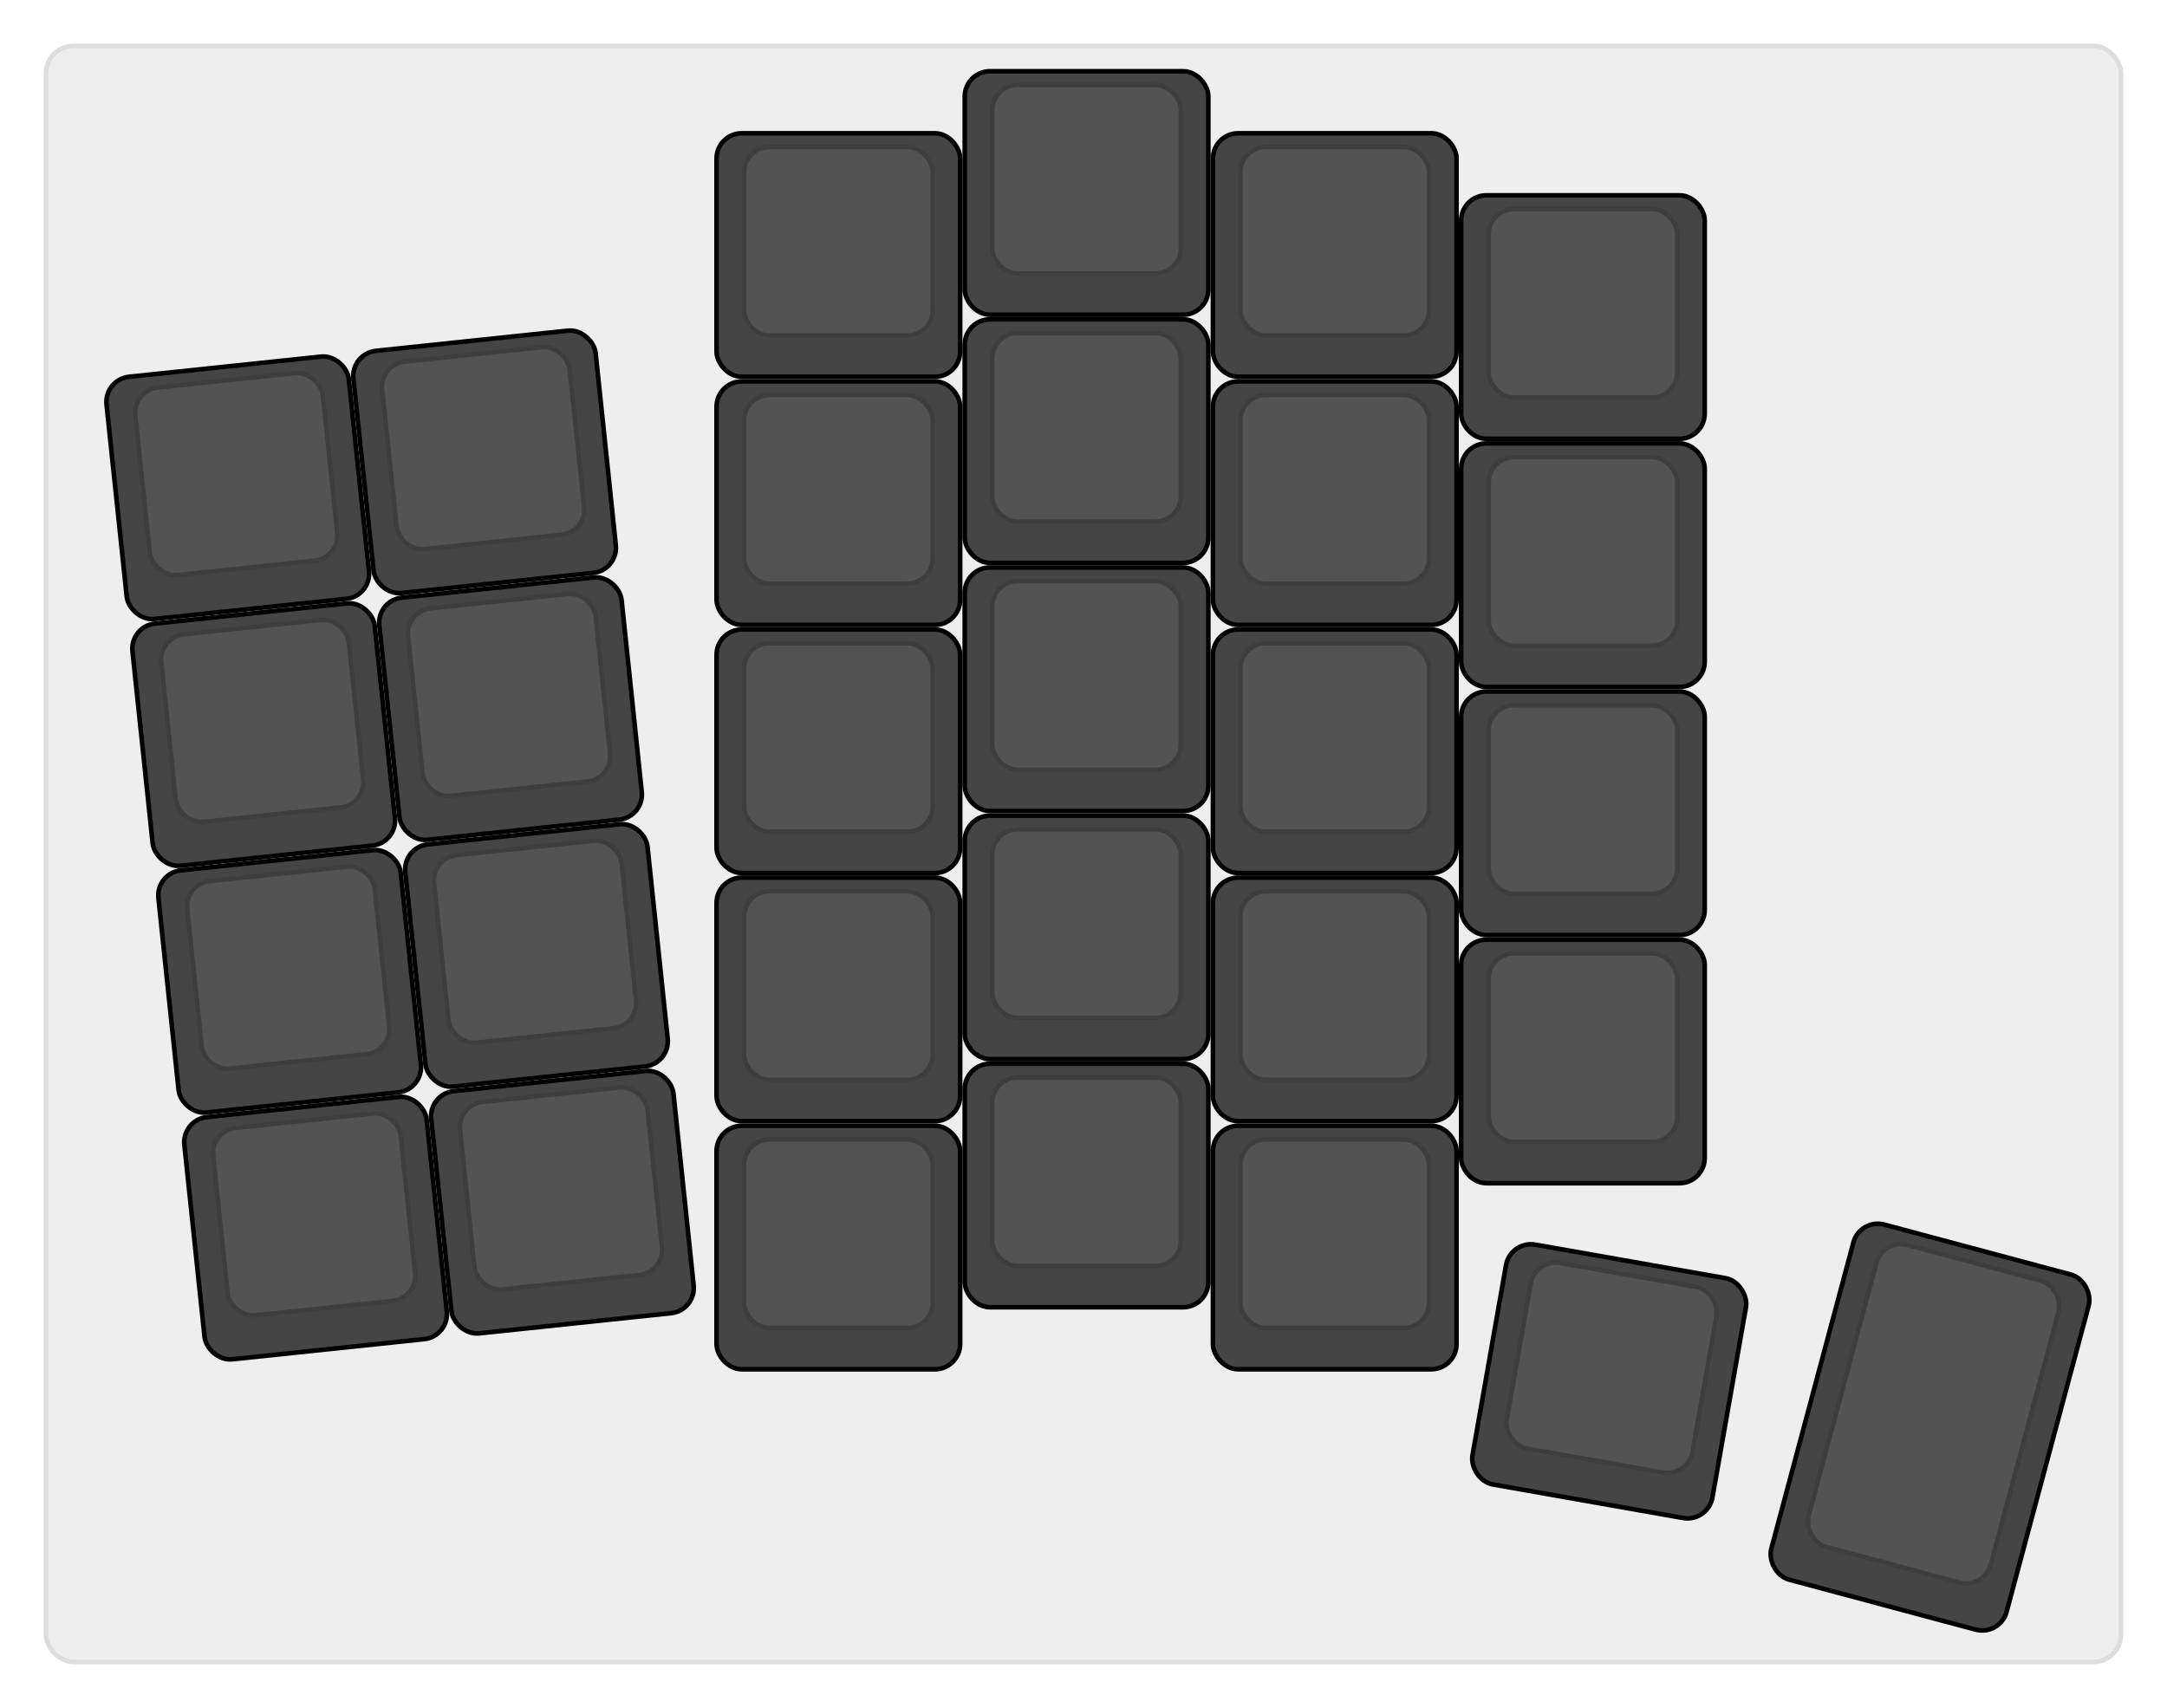 
  <svg width='471.477px'
       height='371.69px'
       viewBox='0 0 471.477 371.69'
       xmlns='http://www.w3.org/2000/svg'
       xmlns:xlink="http://www.w3.org/1999/xlink">

    <style type='text/css'>
    .keycap .border { stroke: black; stroke-width: 2; }
    .keycap .inner.border { stroke: rgba(0,0,0,.1); }
    </style>
    <defs>
      <linearGradient id="DCS">
        <stop offset="0%" stop-color="black" stop-opacity="0"/>
        <stop offset="40%" stop-color="black" stop-opacity="0.1"/>
        <stop offset="60%" stop-color="black" stop-opacity="0.1"/>
        <stop offset="100%" stop-color="black" stop-opacity="0"/>
      </linearGradient>
      <linearGradient id="SPACE" x1="0%" x2="0%" y1="0%" y2="100%">
        <stop offset="0%" stop-color="black" stop-opacity="0.1"/>
        <stop offset="20%" stop-color="black" stop-opacity="0.0"/>
        <stop offset="40%" stop-color="black" stop-opacity="0.0"/>
        <stop offset="100%" stop-color="black" stop-opacity="0.1"/>
      </linearGradient>
      <radialGradient id="DSA">
        <stop offset="0%" stop-color="black" stop-opacity="0.1"/>
        <stop offset="10%" stop-color="black" stop-opacity="0.1"/>
        <stop offset="100%" stop-color="black" stop-opacity="0"/>
      </radialGradient>
      <radialGradient id="SA" xlink:href="#DSA" />
    </defs>

    <g transform='translate(10,10)'>
      <rect width="451.477" height="351.69"
            stroke="#ddd" stroke-width="1" fill="#eeeeee" rx="6"/>
      <g transform='translate(5,5)'>
        
  <g class='  keycap'
  >

  
    <!-- Outer Border -->
    <rect x="195.4" y="1"
          width="52" height="52"
          rx="5" fill="#454545" class="outer border"/>
    
    <!-- Outer Fill -->
    <rect x="195.4" y="1"
          width="52" height="52"
          rx="5" fill="#454545"/>
    

    
      <!-- Inner Border -->
      <rect x="201.4" y="4"
            width="40" height="40"
            rx="5" fill="#535353" class="inner border"/>
      
      <!-- Inner Fill -->
      <rect x="201.4" y="4"
            width="40" height="40"
            rx="5" fill="#535353"/>
      
      

     
   
  </g>

  <g class='  keycap'
  >

  
    <!-- Outer Border -->
    <rect x="141.4" y="14.5"
          width="52" height="52"
          rx="5" fill="#454545" class="outer border"/>
    
    <!-- Outer Fill -->
    <rect x="141.4" y="14.5"
          width="52" height="52"
          rx="5" fill="#454545"/>
    

    
      <!-- Inner Border -->
      <rect x="147.4" y="17.5"
            width="40" height="40"
            rx="5" fill="#535353" class="inner border"/>
      
      <!-- Inner Fill -->
      <rect x="147.4" y="17.5"
            width="40" height="40"
            rx="5" fill="#535353"/>
      
      

     
   
  </g>

  <g class='  keycap'
  >

  
    <!-- Outer Border -->
    <rect x="249.4" y="14.5"
          width="52" height="52"
          rx="5" fill="#454545" class="outer border"/>
    
    <!-- Outer Fill -->
    <rect x="249.4" y="14.5"
          width="52" height="52"
          rx="5" fill="#454545"/>
    

    
      <!-- Inner Border -->
      <rect x="255.4" y="17.5"
            width="40" height="40"
            rx="5" fill="#535353" class="inner border"/>
      
      <!-- Inner Fill -->
      <rect x="255.4" y="17.5"
            width="40" height="40"
            rx="5" fill="#535353"/>
      
      

     
   
  </g>

  <g class='  keycap'
  >

  
    <!-- Outer Border -->
    <rect x="303.4" y="28"
          width="52" height="52"
          rx="5" fill="#454545" class="outer border"/>
    
    <!-- Outer Fill -->
    <rect x="303.4" y="28"
          width="52" height="52"
          rx="5" fill="#454545"/>
    

    
      <!-- Inner Border -->
      <rect x="309.4" y="31"
            width="40" height="40"
            rx="5" fill="#535353" class="inner border"/>
      
      <!-- Inner Fill -->
      <rect x="309.4" y="31"
            width="40" height="40"
            rx="5" fill="#535353"/>
      
      

     
   
  </g>

  <g class='  keycap'
  >

  
    <!-- Outer Border -->
    <rect x="195.4" y="55"
          width="52" height="52"
          rx="5" fill="#454545" class="outer border"/>
    
    <!-- Outer Fill -->
    <rect x="195.4" y="55"
          width="52" height="52"
          rx="5" fill="#454545"/>
    

    
      <!-- Inner Border -->
      <rect x="201.4" y="58"
            width="40" height="40"
            rx="5" fill="#535353" class="inner border"/>
      
      <!-- Inner Fill -->
      <rect x="201.4" y="58"
            width="40" height="40"
            rx="5" fill="#535353"/>
      
      

     
   
  </g>

  <g class='  keycap'
  >

  
    <!-- Outer Border -->
    <rect x="141.4" y="68.5"
          width="52" height="52"
          rx="5" fill="#454545" class="outer border"/>
    
    <!-- Outer Fill -->
    <rect x="141.4" y="68.5"
          width="52" height="52"
          rx="5" fill="#454545"/>
    

    
      <!-- Inner Border -->
      <rect x="147.4" y="71.5"
            width="40" height="40"
            rx="5" fill="#535353" class="inner border"/>
      
      <!-- Inner Fill -->
      <rect x="147.4" y="71.5"
            width="40" height="40"
            rx="5" fill="#535353"/>
      
      

     
   
  </g>

  <g class='  keycap'
  >

  
    <!-- Outer Border -->
    <rect x="249.4" y="68.5"
          width="52" height="52"
          rx="5" fill="#454545" class="outer border"/>
    
    <!-- Outer Fill -->
    <rect x="249.4" y="68.5"
          width="52" height="52"
          rx="5" fill="#454545"/>
    

    
      <!-- Inner Border -->
      <rect x="255.4" y="71.5"
            width="40" height="40"
            rx="5" fill="#535353" class="inner border"/>
      
      <!-- Inner Fill -->
      <rect x="255.4" y="71.5"
            width="40" height="40"
            rx="5" fill="#535353"/>
      
      

     
   
  </g>

  <g class='  keycap'
  >

  
    <!-- Outer Border -->
    <rect x="303.4" y="82"
          width="52" height="52"
          rx="5" fill="#454545" class="outer border"/>
    
    <!-- Outer Fill -->
    <rect x="303.4" y="82"
          width="52" height="52"
          rx="5" fill="#454545"/>
    

    
      <!-- Inner Border -->
      <rect x="309.4" y="85"
            width="40" height="40"
            rx="5" fill="#535353" class="inner border"/>
      
      <!-- Inner Fill -->
      <rect x="309.4" y="85"
            width="40" height="40"
            rx="5" fill="#535353"/>
      
      

     
   
  </g>

  <g class='  keycap'
  >

  
    <!-- Outer Border -->
    <rect x="195.4" y="109"
          width="52" height="52"
          rx="5" fill="#454545" class="outer border"/>
    
    <!-- Outer Fill -->
    <rect x="195.4" y="109"
          width="52" height="52"
          rx="5" fill="#454545"/>
    

    
      <!-- Inner Border -->
      <rect x="201.4" y="112"
            width="40" height="40"
            rx="5" fill="#535353" class="inner border"/>
      
      <!-- Inner Fill -->
      <rect x="201.4" y="112"
            width="40" height="40"
            rx="5" fill="#535353"/>
      
      

     
   
  </g>

  <g class='  keycap'
  >

  
    <!-- Outer Border -->
    <rect x="141.4" y="122.5"
          width="52" height="52"
          rx="5" fill="#454545" class="outer border"/>
    
    <!-- Outer Fill -->
    <rect x="141.4" y="122.5"
          width="52" height="52"
          rx="5" fill="#454545"/>
    

    
      <!-- Inner Border -->
      <rect x="147.4" y="125.5"
            width="40" height="40"
            rx="5" fill="#535353" class="inner border"/>
      
      <!-- Inner Fill -->
      <rect x="147.4" y="125.5"
            width="40" height="40"
            rx="5" fill="#535353"/>
      
      

     
   
  </g>

  <g class='  keycap'
  >

  
    <!-- Outer Border -->
    <rect x="249.4" y="122.5"
          width="52" height="52"
          rx="5" fill="#454545" class="outer border"/>
    
    <!-- Outer Fill -->
    <rect x="249.4" y="122.5"
          width="52" height="52"
          rx="5" fill="#454545"/>
    

    
      <!-- Inner Border -->
      <rect x="255.4" y="125.5"
            width="40" height="40"
            rx="5" fill="#535353" class="inner border"/>
      
      <!-- Inner Fill -->
      <rect x="255.4" y="125.5"
            width="40" height="40"
            rx="5" fill="#535353"/>
      
      

     
   
  </g>

  <g class='  keycap'
  >

  
    <!-- Outer Border -->
    <rect x="303.4" y="136"
          width="52" height="52"
          rx="5" fill="#454545" class="outer border"/>
    
    <!-- Outer Fill -->
    <rect x="303.4" y="136"
          width="52" height="52"
          rx="5" fill="#454545"/>
    

    
      <!-- Inner Border -->
      <rect x="309.4" y="139"
            width="40" height="40"
            rx="5" fill="#535353" class="inner border"/>
      
      <!-- Inner Fill -->
      <rect x="309.4" y="139"
            width="40" height="40"
            rx="5" fill="#535353"/>
      
      

     
   
  </g>

  <g class='  keycap'
  >

  
    <!-- Outer Border -->
    <rect x="195.4" y="163"
          width="52" height="52"
          rx="5" fill="#454545" class="outer border"/>
    
    <!-- Outer Fill -->
    <rect x="195.4" y="163"
          width="52" height="52"
          rx="5" fill="#454545"/>
    

    
      <!-- Inner Border -->
      <rect x="201.4" y="166"
            width="40" height="40"
            rx="5" fill="#535353" class="inner border"/>
      
      <!-- Inner Fill -->
      <rect x="201.4" y="166"
            width="40" height="40"
            rx="5" fill="#535353"/>
      
      

     
   
  </g>

  <g class='  keycap'
  >

  
    <!-- Outer Border -->
    <rect x="141.4" y="176.5"
          width="52" height="52"
          rx="5" fill="#454545" class="outer border"/>
    
    <!-- Outer Fill -->
    <rect x="141.4" y="176.5"
          width="52" height="52"
          rx="5" fill="#454545"/>
    

    
      <!-- Inner Border -->
      <rect x="147.4" y="179.5"
            width="40" height="40"
            rx="5" fill="#535353" class="inner border"/>
      
      <!-- Inner Fill -->
      <rect x="147.4" y="179.5"
            width="40" height="40"
            rx="5" fill="#535353"/>
      
      

     
   
  </g>

  <g class='  keycap'
  >

  
    <!-- Outer Border -->
    <rect x="249.4" y="176.5"
          width="52" height="52"
          rx="5" fill="#454545" class="outer border"/>
    
    <!-- Outer Fill -->
    <rect x="249.4" y="176.5"
          width="52" height="52"
          rx="5" fill="#454545"/>
    

    
      <!-- Inner Border -->
      <rect x="255.4" y="179.5"
            width="40" height="40"
            rx="5" fill="#535353" class="inner border"/>
      
      <!-- Inner Fill -->
      <rect x="255.4" y="179.5"
            width="40" height="40"
            rx="5" fill="#535353"/>
      
      

     
   
  </g>

  <g class='  keycap'
  >

  
    <!-- Outer Border -->
    <rect x="303.4" y="190"
          width="52" height="52"
          rx="5" fill="#454545" class="outer border"/>
    
    <!-- Outer Fill -->
    <rect x="303.4" y="190"
          width="52" height="52"
          rx="5" fill="#454545"/>
    

    
      <!-- Inner Border -->
      <rect x="309.4" y="193"
            width="40" height="40"
            rx="5" fill="#535353" class="inner border"/>
      
      <!-- Inner Fill -->
      <rect x="309.4" y="193"
            width="40" height="40"
            rx="5" fill="#535353"/>
      
      

     
   
  </g>

  <g class='  keycap'
  >

  
    <!-- Outer Border -->
    <rect x="195.4" y="217"
          width="52" height="52"
          rx="5" fill="#454545" class="outer border"/>
    
    <!-- Outer Fill -->
    <rect x="195.4" y="217"
          width="52" height="52"
          rx="5" fill="#454545"/>
    

    
      <!-- Inner Border -->
      <rect x="201.4" y="220"
            width="40" height="40"
            rx="5" fill="#535353" class="inner border"/>
      
      <!-- Inner Fill -->
      <rect x="201.4" y="220"
            width="40" height="40"
            rx="5" fill="#535353"/>
      
      

     
   
  </g>

  <g class='  keycap'
  >

  
    <!-- Outer Border -->
    <rect x="141.4" y="230.5"
          width="52" height="52"
          rx="5" fill="#454545" class="outer border"/>
    
    <!-- Outer Fill -->
    <rect x="141.4" y="230.5"
          width="52" height="52"
          rx="5" fill="#454545"/>
    

    
      <!-- Inner Border -->
      <rect x="147.4" y="233.5"
            width="40" height="40"
            rx="5" fill="#535353" class="inner border"/>
      
      <!-- Inner Fill -->
      <rect x="147.4" y="233.5"
            width="40" height="40"
            rx="5" fill="#535353"/>
      
      

     
   
  </g>

  <g class='  keycap'
  >

  
    <!-- Outer Border -->
    <rect x="249.4" y="230.5"
          width="52" height="52"
          rx="5" fill="#454545" class="outer border"/>
    
    <!-- Outer Fill -->
    <rect x="249.4" y="230.5"
          width="52" height="52"
          rx="5" fill="#454545"/>
    

    
      <!-- Inner Border -->
      <rect x="255.4" y="233.5"
            width="40" height="40"
            rx="5" fill="#535353" class="inner border"/>
      
      <!-- Inner Fill -->
      <rect x="255.4" y="233.5"
            width="40" height="40"
            rx="5" fill="#535353"/>
      
      

     
   
  </g>

  <g class='  keycap'
  
     transform="rotate(10 243 310.5)"
  >

  
    <!-- Outer Border -->
    <rect x="303.4" y="244"
          width="52" height="52"
          rx="5" fill="#454545" class="outer border"/>
    
    <!-- Outer Fill -->
    <rect x="303.4" y="244"
          width="52" height="52"
          rx="5" fill="#454545"/>
    

    
      <!-- Inner Border -->
      <rect x="309.4" y="247"
            width="40" height="40"
            rx="5" fill="#535353" class="inner border"/>
      
      <!-- Inner Fill -->
      <rect x="309.4" y="247"
            width="40" height="40"
            rx="5" fill="#535353"/>
      
      

     
   
  </g>

  <g class='  keycap'
  
     transform="rotate(15 297 364.5)"
  >

  
    <!-- Outer Border -->
    <rect x="357.4" y="230.5"
          width="52" height="79"
          rx="5" fill="#454545" class="outer border"/>
    
    <!-- Outer Fill -->
    <rect x="357.4" y="230.5"
          width="52" height="79"
          rx="5" fill="#454545"/>
    

    
      <!-- Inner Border -->
      <rect x="363.4" y="233.5"
            width="40" height="67"
            rx="5" fill="#535353" class="inner border"/>
      
      <!-- Inner Fill -->
      <rect x="363.4" y="233.5"
            width="40" height="67"
            rx="5" fill="#535353"/>
      
      

     
   
  </g>

  <g class='  keycap'
  
     transform="rotate(-6 0 0)"
  >

  
    <!-- Outer Border -->
    <rect x="1" y="68.5"
          width="52" height="52"
          rx="5" fill="#454545" class="outer border"/>
    
    <!-- Outer Fill -->
    <rect x="1" y="68.5"
          width="52" height="52"
          rx="5" fill="#454545"/>
    

    
      <!-- Inner Border -->
      <rect x="7" y="71.5"
            width="40" height="40"
            rx="5" fill="#535353" class="inner border"/>
      
      <!-- Inner Fill -->
      <rect x="7" y="71.5"
            width="40" height="40"
            rx="5" fill="#535353"/>
      
      

     
   
  </g>

  <g class='  keycap'
  
     transform="rotate(-6 0 0)"
  >

  
    <!-- Outer Border -->
    <rect x="55" y="68.5"
          width="52" height="52"
          rx="5" fill="#454545" class="outer border"/>
    
    <!-- Outer Fill -->
    <rect x="55" y="68.5"
          width="52" height="52"
          rx="5" fill="#454545"/>
    

    
      <!-- Inner Border -->
      <rect x="61" y="71.5"
            width="40" height="40"
            rx="5" fill="#535353" class="inner border"/>
      
      <!-- Inner Fill -->
      <rect x="61" y="71.5"
            width="40" height="40"
            rx="5" fill="#535353"/>
      
      

     
   
  </g>

  <g class='  keycap'
  
     transform="rotate(-6 0 0)"
  >

  
    <!-- Outer Border -->
    <rect x="1" y="122.5"
          width="52" height="52"
          rx="5" fill="#454545" class="outer border"/>
    
    <!-- Outer Fill -->
    <rect x="1" y="122.5"
          width="52" height="52"
          rx="5" fill="#454545"/>
    

    
      <!-- Inner Border -->
      <rect x="7" y="125.5"
            width="40" height="40"
            rx="5" fill="#535353" class="inner border"/>
      
      <!-- Inner Fill -->
      <rect x="7" y="125.5"
            width="40" height="40"
            rx="5" fill="#535353"/>
      
      

     
   
  </g>

  <g class='  keycap'
  
     transform="rotate(-6 0 0)"
  >

  
    <!-- Outer Border -->
    <rect x="55" y="122.5"
          width="52" height="52"
          rx="5" fill="#454545" class="outer border"/>
    
    <!-- Outer Fill -->
    <rect x="55" y="122.5"
          width="52" height="52"
          rx="5" fill="#454545"/>
    

    
      <!-- Inner Border -->
      <rect x="61" y="125.5"
            width="40" height="40"
            rx="5" fill="#535353" class="inner border"/>
      
      <!-- Inner Fill -->
      <rect x="61" y="125.5"
            width="40" height="40"
            rx="5" fill="#535353"/>
      
      

     
   
  </g>

  <g class='  keycap'
  
     transform="rotate(-6 0 0)"
  >

  
    <!-- Outer Border -->
    <rect x="1" y="176.5"
          width="52" height="52"
          rx="5" fill="#454545" class="outer border"/>
    
    <!-- Outer Fill -->
    <rect x="1" y="176.5"
          width="52" height="52"
          rx="5" fill="#454545"/>
    

    
      <!-- Inner Border -->
      <rect x="7" y="179.5"
            width="40" height="40"
            rx="5" fill="#535353" class="inner border"/>
      
      <!-- Inner Fill -->
      <rect x="7" y="179.5"
            width="40" height="40"
            rx="5" fill="#535353"/>
      
      

     
   
  </g>

  <g class='  keycap'
  
     transform="rotate(-6 0 0)"
  >

  
    <!-- Outer Border -->
    <rect x="55" y="176.5"
          width="52" height="52"
          rx="5" fill="#454545" class="outer border"/>
    
    <!-- Outer Fill -->
    <rect x="55" y="176.5"
          width="52" height="52"
          rx="5" fill="#454545"/>
    

    
      <!-- Inner Border -->
      <rect x="61" y="179.5"
            width="40" height="40"
            rx="5" fill="#535353" class="inner border"/>
      
      <!-- Inner Fill -->
      <rect x="61" y="179.5"
            width="40" height="40"
            rx="5" fill="#535353"/>
      
      

     
   
  </g>

  <g class='  keycap'
  
     transform="rotate(-6 0 0)"
  >

  
    <!-- Outer Border -->
    <rect x="1" y="230.5"
          width="52" height="52"
          rx="5" fill="#454545" class="outer border"/>
    
    <!-- Outer Fill -->
    <rect x="1" y="230.5"
          width="52" height="52"
          rx="5" fill="#454545"/>
    

    
      <!-- Inner Border -->
      <rect x="7" y="233.5"
            width="40" height="40"
            rx="5" fill="#535353" class="inner border"/>
      
      <!-- Inner Fill -->
      <rect x="7" y="233.5"
            width="40" height="40"
            rx="5" fill="#535353"/>
      
      

     
   
  </g>

  <g class='  keycap'
  
     transform="rotate(-6 0 0)"
  >

  
    <!-- Outer Border -->
    <rect x="55" y="230.5"
          width="52" height="52"
          rx="5" fill="#454545" class="outer border"/>
    
    <!-- Outer Fill -->
    <rect x="55" y="230.5"
          width="52" height="52"
          rx="5" fill="#454545"/>
    

    
      <!-- Inner Border -->
      <rect x="61" y="233.5"
            width="40" height="40"
            rx="5" fill="#535353" class="inner border"/>
      
      <!-- Inner Fill -->
      <rect x="61" y="233.5"
            width="40" height="40"
            rx="5" fill="#535353"/>
      
      

     
   
  </g>

      </g>
    </g>
  </svg>
